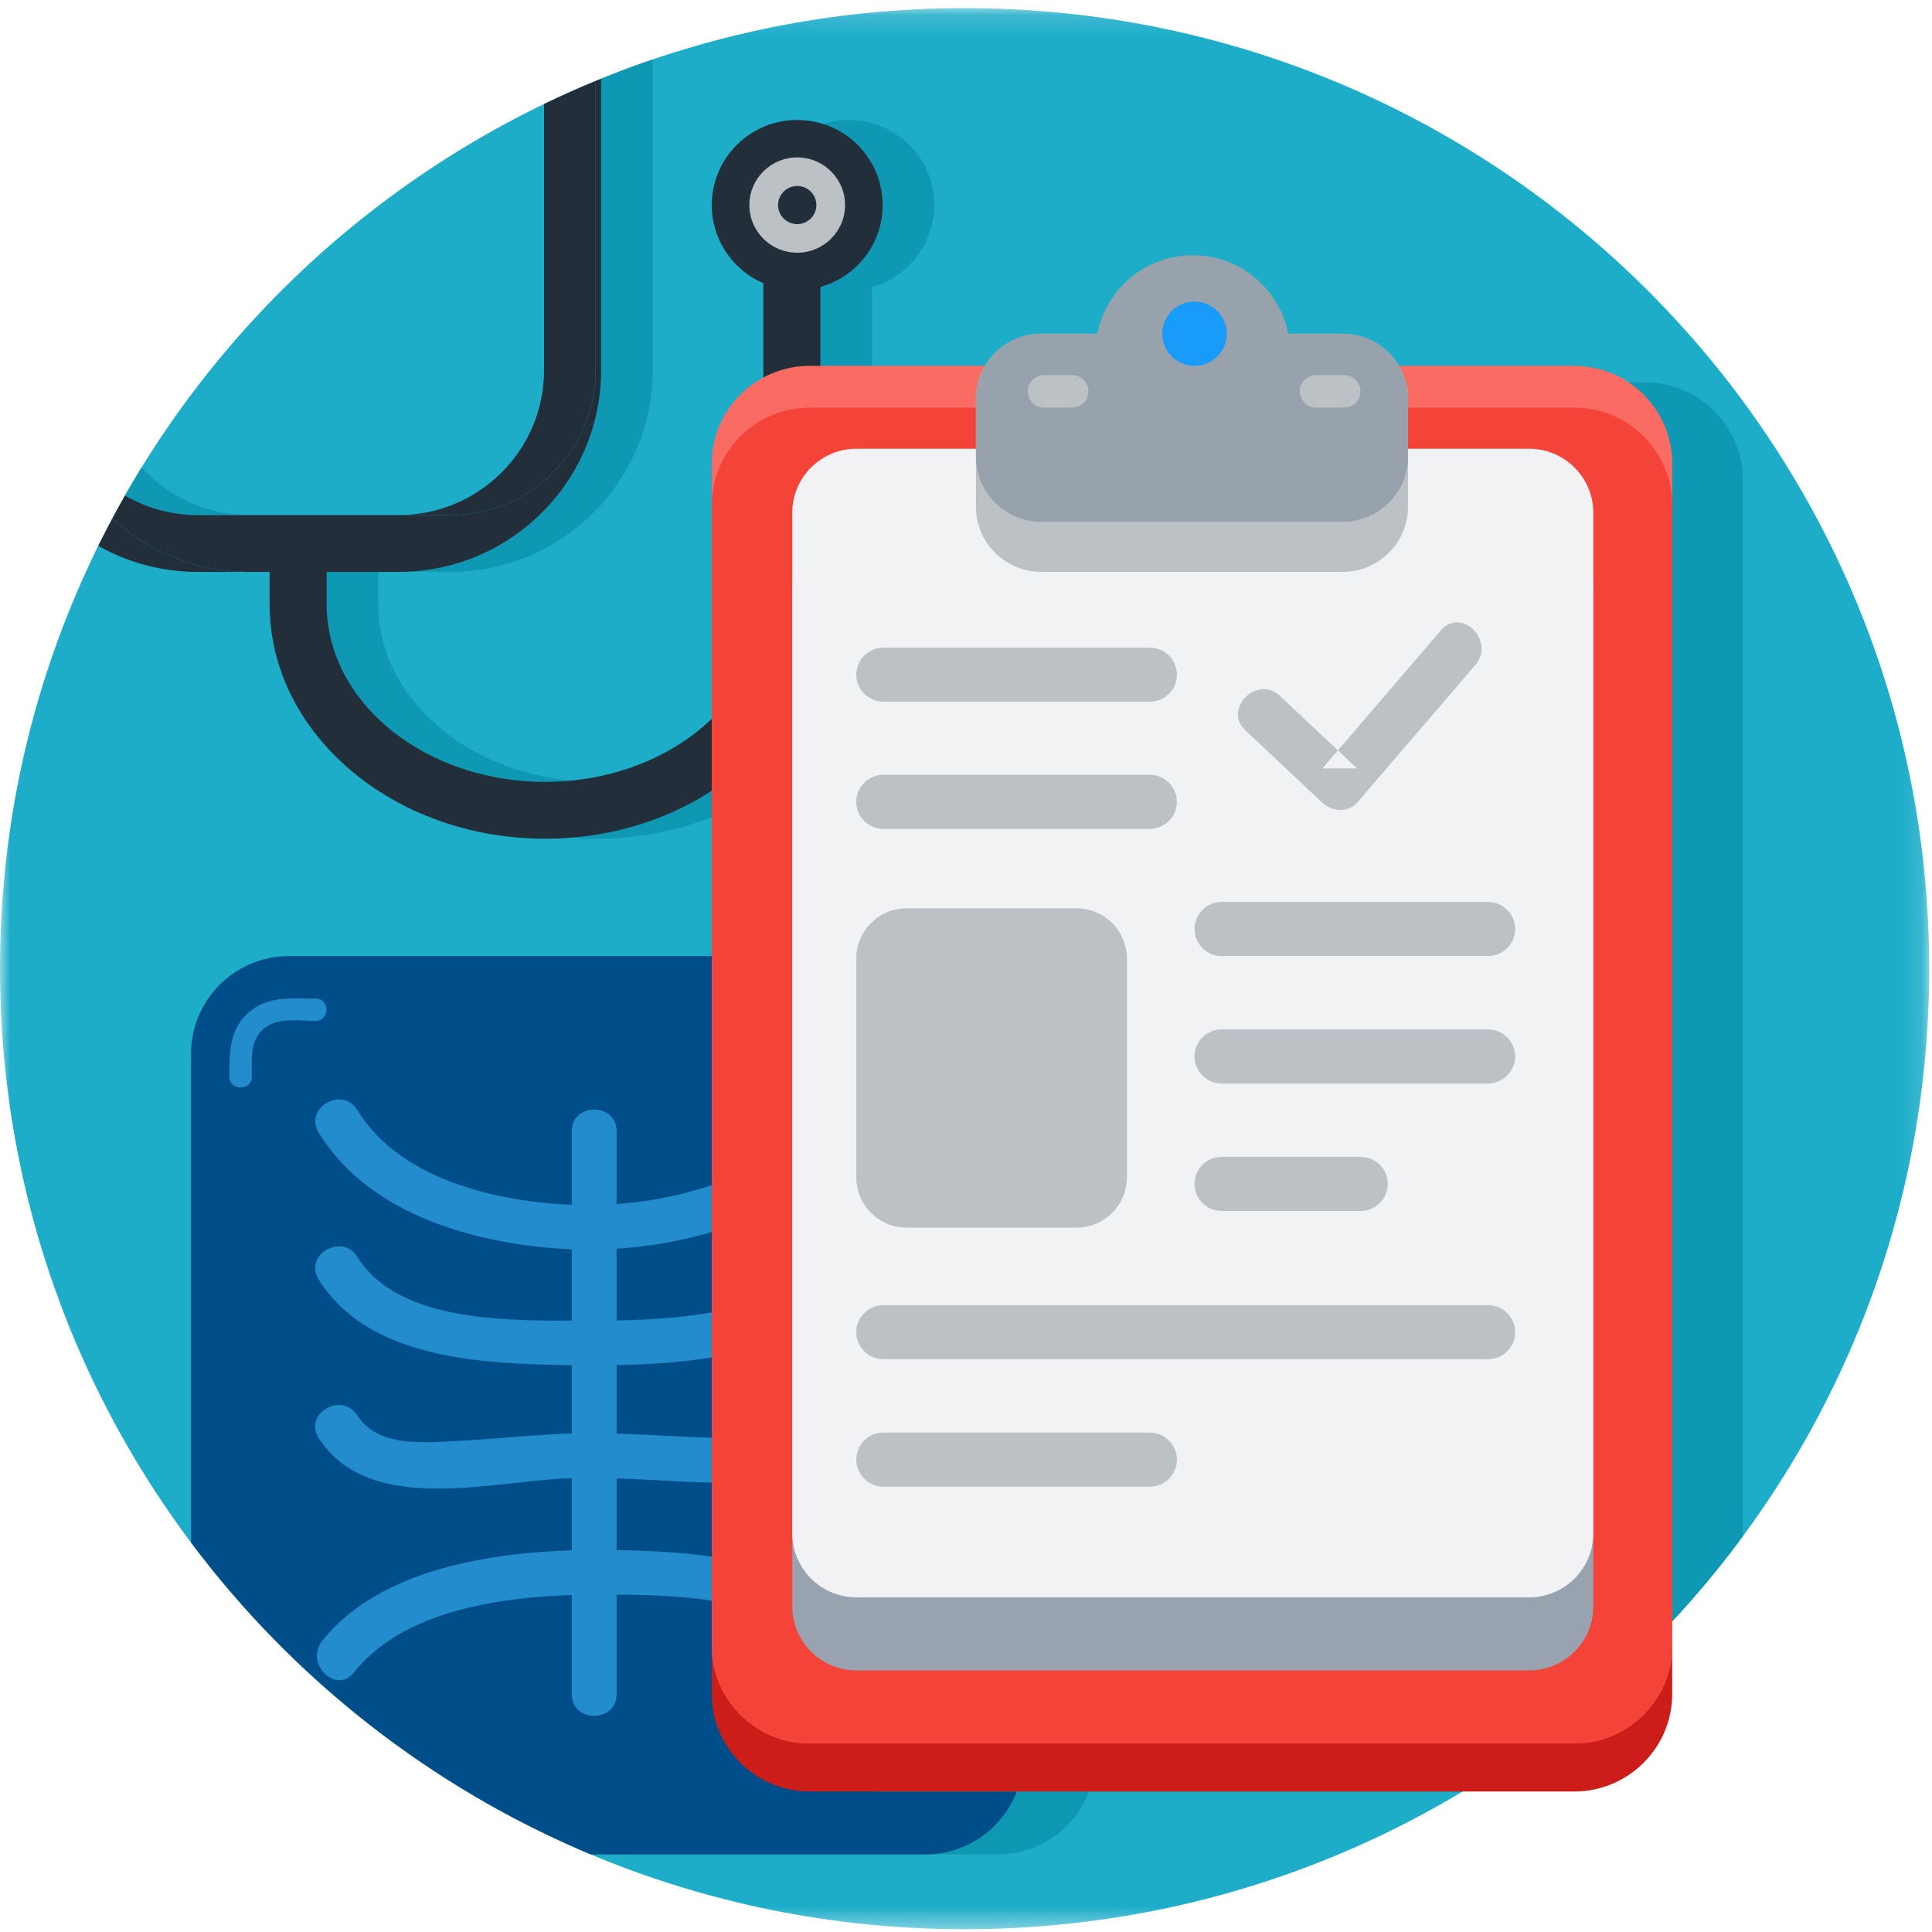 <?xml version="1.0" encoding="UTF-8"?>
<svg width="95px" height="95px" viewBox="0 0 95 95" version="1.1" xmlns="http://www.w3.org/2000/svg" xmlns:xlink="http://www.w3.org/1999/xlink">
    <!-- Generator: Sketch 52.2 (67145) - http://www.bohemiancoding.com/sketch -->
    <title>Group</title>
    <desc>Created with Sketch.</desc>
    <defs>
        <polygon id="path-1" points="0 0.136 94.863 0.136 94.863 94.601 0 94.601"></polygon>
    </defs>
    <g id="Versão-atual" stroke="none" stroke-width="1" fill="none" fill-rule="evenodd">
        <g id="05---Login" transform="translate(-40, -99)">
            <g id="Group" transform="translate(40, 99)">
                <g id="Group-3" transform="translate(0, 0.263)">
                    <mask id="mask-2" fill="white">
                        <use xlink:href="#path-1"></use>
                    </mask>
                    <g id="Clip-2"></g>
                    <path d="M94.863,47.369 C94.863,73.454 73.628,94.601 47.432,94.601 C21.236,94.601 0,73.454 0,47.369 C0,21.283 21.236,0.136 47.432,0.136 C73.628,0.136 94.863,21.283 94.863,47.369" id="Fill-1" fill="#1EADC9" mask="url(#mask-2)"></path>
                </g>
                <path d="M29.337,41.241 C21.871,41.241 15.796,36.072 15.796,29.717 L15.796,26.006 L18.602,26.006 L18.602,29.717 C18.602,34.531 23.418,38.447 29.337,38.447 C35.257,38.447 40.073,34.531 40.073,29.717 L40.073,11.471 L42.879,11.471 L42.879,29.717 C42.879,36.072 36.804,41.241 29.337,41.241" id="Fill-4" fill="#0F98B3"></path>
                <path d="M49.065,91.186 L30.66,91.186 C28.015,91.186 25.85,89.03 25.85,86.396 L25.85,51.802 C25.85,49.168 28.015,47.012 30.66,47.012 L49.065,47.012 C51.71,47.012 53.875,49.168 53.875,51.802 L53.875,86.396 C53.875,89.03 51.71,91.186 49.065,91.186" id="Fill-6" fill="#0F98B3"></path>
                <path d="M50.315,86.396 L50.315,51.802 C50.315,49.168 48.151,47.012 45.505,47.012 L14.204,47.012 C11.558,47.012 9.394,49.168 9.394,51.802 L9.394,75.851 C14.422,82.561 21.199,87.896 29.052,91.186 L45.505,91.186 C48.151,91.186 50.315,89.03 50.315,86.396" id="Fill-8" fill="#004E89"></path>
                <path d="M12.255,25.328 C10.158,25.328 8.275,24.419 6.966,22.981 C6.685,23.438 6.412,23.9 6.146,24.367 C7.198,24.974 8.415,25.328 9.717,25.328 L12.255,25.328 Z" id="Fill-10" fill="#0F98B3"></path>
                <path d="M29.558,18.21 C29.558,23.675 25.093,28.122 19.604,28.122 L22.143,28.122 C27.631,28.122 32.097,23.675 32.097,18.21 L32.097,2.924 C31.239,3.215 30.393,3.532 29.558,3.871 L29.558,18.21 Z" id="Fill-12" fill="#0F98B3"></path>
                <path d="M26.752,18.21 C26.752,22.134 23.546,25.328 19.604,25.328 L22.143,25.328 C26.084,25.328 29.291,22.134 29.291,18.21 L29.291,3.98 C28.432,4.334 27.585,4.712 26.752,5.114 L26.752,18.21 Z" id="Fill-14" fill="#222F3A"></path>
                <path d="M12.255,28.122 C9.66,28.122 7.295,27.127 5.521,25.502 C5.285,25.945 5.055,26.391 4.833,26.842 C6.277,27.655 7.942,28.122 9.717,28.122 L12.255,28.122 Z" id="Fill-16" fill="#222F3A"></path>
                <path d="M29.558,18.21 L29.558,3.871 C29.469,3.907 29.38,3.943 29.291,3.98 L29.291,18.21 C29.291,22.134 26.084,25.328 22.143,25.328 L19.604,25.328 L12.255,25.328 L9.717,25.328 C8.415,25.328 7.198,24.974 6.146,24.367 C5.933,24.742 5.725,25.121 5.521,25.502 C7.295,27.127 9.66,28.122 12.255,28.122 L19.604,28.122 C25.093,28.122 29.558,23.675 29.558,18.21" id="Fill-18" fill="#222F3A"></path>
                <path d="M28.117,55.619 L28.117,83.311 C28.117,84.723 30.319,84.725 30.319,83.311 L30.319,55.619 C30.319,54.207 28.117,54.205 28.117,55.619" id="Fill-20" fill="#238CCC"></path>
                <path d="M41.143,54.211 C38.362,57.762 33.108,59.309 28.752,59.256 C24.878,59.208 19.75,58.158 17.571,54.583 C16.837,53.377 14.931,54.479 15.669,55.69 C18.171,59.797 23.592,61.241 28.113,61.431 C33.176,61.644 39.455,59.907 42.701,55.762 C43.562,54.662 42.014,53.099 41.143,54.211" id="Fill-22" fill="#238CCC"></path>
                <path d="M41.143,61.432 C38.444,64.802 32.693,64.951 28.752,64.938 C25.347,64.927 19.645,65.144 17.571,61.803 C16.828,60.605 14.921,61.705 15.669,62.91 C18.153,66.91 23.921,67.067 28.113,67.126 C32.772,67.191 39.502,66.977 42.701,62.983 C43.576,61.89 42.027,60.328 41.143,61.432" id="Fill-24" fill="#238CCC"></path>
                <path d="M41.143,69.227 C39.893,70.736 37.759,70.723 35.945,70.713 C33.545,70.7 31.153,70.453 28.752,70.476 C26.596,70.498 24.458,70.759 22.308,70.866 C20.706,70.946 18.552,71.134 17.571,69.598 C16.813,68.41 14.906,69.509 15.669,70.705 C18.164,74.611 24.34,72.784 28.113,72.682 C31.097,72.601 34.076,73.012 37.058,72.893 C39.123,72.811 41.314,72.452 42.701,70.777 C43.596,69.697 42.046,68.137 41.143,69.227" id="Fill-26" fill="#238CCC"></path>
                <path d="M17.399,82.241 C20.12,78.827 25.763,78.387 29.791,78.407 C33.295,78.426 38.87,78.471 40.971,81.869 C41.713,83.069 43.619,81.968 42.873,80.762 C40.387,76.741 34.69,76.307 30.429,76.222 C25.684,76.128 19.053,76.661 15.841,80.689 C14.969,81.784 16.518,83.346 17.399,82.241" id="Fill-28" fill="#238CCC"></path>
                <path d="M45.941,10.083 C45.941,12.394 44.06,14.267 41.739,14.267 C39.418,14.267 37.537,12.394 37.537,10.083 C37.537,7.772 39.418,5.899 41.739,5.899 C44.06,5.899 45.941,7.772 45.941,10.083" id="Fill-30" fill="#0F98B3"></path>
                <path d="M85.706,75.528 L85.706,26.09 L85.706,23.595 C85.706,20.96 83.542,18.805 80.896,18.805 L43.291,18.805 C40.645,18.805 38.48,20.96 38.48,23.595 L38.48,26.09 L38.48,80.941 L38.48,83.303 C38.48,85.937 40.645,88.093 43.291,88.093 L71.914,88.093 C77.305,84.85 81.995,80.569 85.706,75.528" id="Fill-32" fill="#0F98B3"></path>
                <path d="M77.415,88.092 L39.809,88.092 C37.163,88.092 34.999,85.937 34.999,83.303 L34.999,26.09 C34.999,23.455 37.163,21.3 39.809,21.3 L77.415,21.3 C80.06,21.3 82.225,23.455 82.225,26.09 L82.225,83.303 C82.225,85.937 80.06,88.092 77.415,88.092" id="Fill-34" fill="#CC1D19"></path>
                <path d="M26.799,41.241 C19.332,41.241 13.257,36.072 13.257,29.717 L13.257,26.006 L16.063,26.006 L16.063,29.717 C16.063,34.531 20.879,38.447 26.799,38.447 C32.718,38.447 37.534,34.531 37.534,29.717 L37.534,11.471 L40.34,11.471 L40.34,29.717 C40.34,36.072 34.266,41.241 26.799,41.241" id="Fill-36" fill="#222F3A"></path>
                <path d="M77.415,85.731 L39.809,85.731 C37.163,85.731 34.999,83.575 34.999,80.941 L34.999,22.78 C34.999,20.146 37.163,17.99 39.809,17.99 L77.415,17.99 C80.06,17.99 82.225,20.146 82.225,22.78 L82.225,80.941 C82.225,83.575 80.06,85.731 77.415,85.731" id="Fill-38" fill="#FA6B64"></path>
                <path d="M77.415,85.731 L39.809,85.731 C37.163,85.731 34.999,83.575 34.999,80.941 L34.999,24.834 C34.999,22.199 37.163,20.044 39.809,20.044 L77.415,20.044 C80.06,20.044 82.225,22.199 82.225,24.834 L82.225,80.941 C82.225,83.575 80.06,85.731 77.415,85.731" id="Fill-40" fill="#F44338"></path>
                <path d="M75.194,82.138 L42.109,82.138 C40.376,82.138 38.958,80.726 38.958,79.001 L38.958,28.795 C38.958,27.07 40.376,25.657 42.109,25.657 L75.194,25.657 C76.927,25.657 78.345,27.07 78.345,28.795 L78.345,79.001 C78.345,80.726 76.927,82.138 75.194,82.138" id="Fill-42" fill="#98A3AF"></path>
                <path d="M75.194,78.546 L42.109,78.546 C40.376,78.546 38.958,77.134 38.958,75.408 L38.958,25.203 C38.958,23.477 40.376,22.065 42.109,22.065 L75.194,22.065 C76.927,22.065 78.345,23.477 78.345,25.203 L78.345,75.408 C78.345,77.134 76.927,78.546 75.194,78.546" id="Fill-44" fill="#F1F2F4"></path>
                <path d="M56.535,34.505 L43.441,34.505 C42.706,34.505 42.105,33.907 42.105,33.175 C42.105,32.443 42.706,31.844 43.441,31.844 L56.535,31.844 C57.27,31.844 57.871,32.443 57.871,33.175 C57.871,33.907 57.27,34.505 56.535,34.505" id="Fill-46" fill="#BCC1C6"></path>
                <path d="M56.535,40.759 L43.441,40.759 C42.706,40.759 42.105,40.16 42.105,39.429 C42.105,38.696 42.706,38.098 43.441,38.098 L56.535,38.098 C57.27,38.098 57.871,38.696 57.871,39.429 C57.871,40.16 57.27,40.759 56.535,40.759" id="Fill-48" fill="#BCC1C6"></path>
                <path d="M73.167,47.012 L60.072,47.012 C59.337,47.012 58.736,46.414 58.736,45.682 C58.736,44.95 59.337,44.351 60.072,44.351 L73.167,44.351 C73.901,44.351 74.503,44.95 74.503,45.682 C74.503,46.414 73.901,47.012 73.167,47.012" id="Fill-50" fill="#BCC1C6"></path>
                <path d="M73.167,53.279 L60.072,53.279 C59.337,53.279 58.736,52.68 58.736,51.948 C58.736,51.216 59.337,50.617 60.072,50.617 L73.167,50.617 C73.901,50.617 74.503,51.216 74.503,51.948 C74.503,52.68 73.901,53.279 73.167,53.279" id="Fill-52" fill="#BCC1C6"></path>
                <path d="M73.167,66.837 L43.441,66.837 C42.706,66.837 42.105,66.238 42.105,65.507 C42.105,64.775 42.706,64.176 43.441,64.176 L73.167,64.176 C73.901,64.176 74.503,64.775 74.503,65.507 C74.503,66.238 73.901,66.837 73.167,66.837" id="Fill-54" fill="#BCC1C6"></path>
                <path d="M56.535,73.104 L43.441,73.104 C42.706,73.104 42.105,72.505 42.105,71.773 C42.105,71.041 42.706,70.442 43.441,70.442 L56.535,70.442 C57.27,70.442 57.871,71.041 57.871,71.773 C57.871,72.505 57.27,73.104 56.535,73.104" id="Fill-56" fill="#BCC1C6"></path>
                <path d="M66.903,59.545 L60.072,59.545 C59.337,59.545 58.736,58.946 58.736,58.215 C58.736,57.483 59.337,56.884 60.072,56.884 L66.903,56.884 C67.638,56.884 68.239,57.483 68.239,58.215 C68.239,58.946 67.638,59.545 66.903,59.545" id="Fill-58" fill="#BCC1C6"></path>
                <path d="M66.027,28.119 L51.196,28.119 C49.432,28.119 47.989,26.682 47.989,24.925 L47.989,19.603 C47.989,17.847 49.432,16.41 51.196,16.41 L66.027,16.41 C67.791,16.41 69.234,17.847 69.234,19.603 L69.234,24.925 C69.234,26.682 67.791,28.119 66.027,28.119" id="Fill-60" fill="#BCC1C6"></path>
                <path d="M66.027,25.657 L51.196,25.657 C49.432,25.657 47.989,24.22 47.989,22.464 L47.989,19.603 C47.989,17.847 49.432,16.41 51.196,16.41 L66.027,16.41 C67.791,16.41 69.234,17.847 69.234,19.603 L69.234,22.464 C69.234,24.22 67.791,25.657 66.027,25.657" id="Fill-62" fill="#98A2AD"></path>
                <path d="M63.428,17.308 C63.428,19.935 61.29,22.065 58.651,22.065 C56.013,22.065 53.875,19.935 53.875,17.308 C53.875,14.681 56.013,12.551 58.651,12.551 C61.29,12.551 63.428,14.681 63.428,17.308" id="Fill-64" fill="#98A2AD"></path>
                <path d="M60.323,16.41 C60.323,17.283 59.613,17.99 58.736,17.99 C57.86,17.99 57.15,17.283 57.15,16.41 C57.15,15.537 57.86,14.83 58.736,14.83 C59.613,14.83 60.323,15.537 60.323,16.41" id="Fill-66" fill="#199BFA"></path>
                <path d="M52.941,60.364 L44.577,60.364 C43.217,60.364 42.105,59.256 42.105,57.902 L42.105,47.125 C42.105,45.771 43.217,44.664 44.577,44.664 L52.941,44.664 C54.3,44.664 55.412,45.771 55.412,47.125 L55.412,57.902 C55.412,59.256 54.3,60.364 52.941,60.364" id="Fill-68" fill="#BCC1C6"></path>
                <path d="M61.243,35.917 C62.504,37.104 63.766,38.29 65.027,39.477 C65.472,39.895 66.295,39.981 66.728,39.477 C68.669,37.215 70.61,34.953 72.551,32.691 C73.551,31.525 71.857,29.823 70.85,30.998 C68.909,33.259 66.968,35.521 65.027,37.783 L66.728,37.783 C65.466,36.597 64.205,35.41 62.943,34.223 C61.819,33.166 60.115,34.856 61.243,35.917" id="Fill-70" fill="#BCC1C6"></path>
                <path d="M12.382,52.941 C12.382,52.016 12.258,50.969 13.2,50.424 C13.85,50.048 14.797,50.199 15.522,50.199 C16.23,50.199 16.232,49.103 15.522,49.103 C14.436,49.103 13.293,48.967 12.374,49.665 C11.274,50.499 11.281,51.697 11.281,52.941 C11.281,53.647 12.382,53.648 12.382,52.941" id="Fill-72" fill="#238CCC"></path>
                <path d="M52.718,20.044 L51.34,20.044 C50.9,20.044 50.539,19.685 50.539,19.246 C50.539,18.807 50.9,18.447 51.34,18.447 L52.718,18.447 C53.159,18.447 53.52,18.807 53.52,19.246 C53.52,19.685 53.159,20.044 52.718,20.044" id="Fill-74" fill="#BCC1C6"></path>
                <path d="M66.095,20.044 L64.718,20.044 C64.277,20.044 63.916,19.685 63.916,19.246 C63.916,18.807 64.277,18.447 64.718,18.447 L66.095,18.447 C66.536,18.447 66.897,18.807 66.897,19.246 C66.897,19.685 66.536,20.044 66.095,20.044" id="Fill-76" fill="#BCC1C6"></path>
                <path d="M43.402,10.083 C43.402,12.394 41.521,14.267 39.2,14.267 C36.88,14.267 34.999,12.394 34.999,10.083 C34.999,7.772 36.88,5.899 39.2,5.899 C41.521,5.899 43.402,7.772 43.402,10.083" id="Fill-78" fill="#222F3A"></path>
                <path d="M41.553,10.083 C41.553,11.377 40.5,12.426 39.2,12.426 C37.901,12.426 36.848,11.377 36.848,10.083 C36.848,8.789 37.901,7.74 39.2,7.74 C40.5,7.74 41.553,8.789 41.553,10.083" id="Fill-80" fill="#BCC1C6"></path>
                <path d="M40.142,10.083 C40.142,10.601 39.72,11.02 39.2,11.02 C38.68,11.02 38.259,10.601 38.259,10.083 C38.259,9.565 38.68,9.146 39.2,9.146 C39.72,9.146 40.142,9.565 40.142,10.083" id="Fill-82" fill="#222F3A"></path>
            </g>
        </g>
    </g>
</svg>